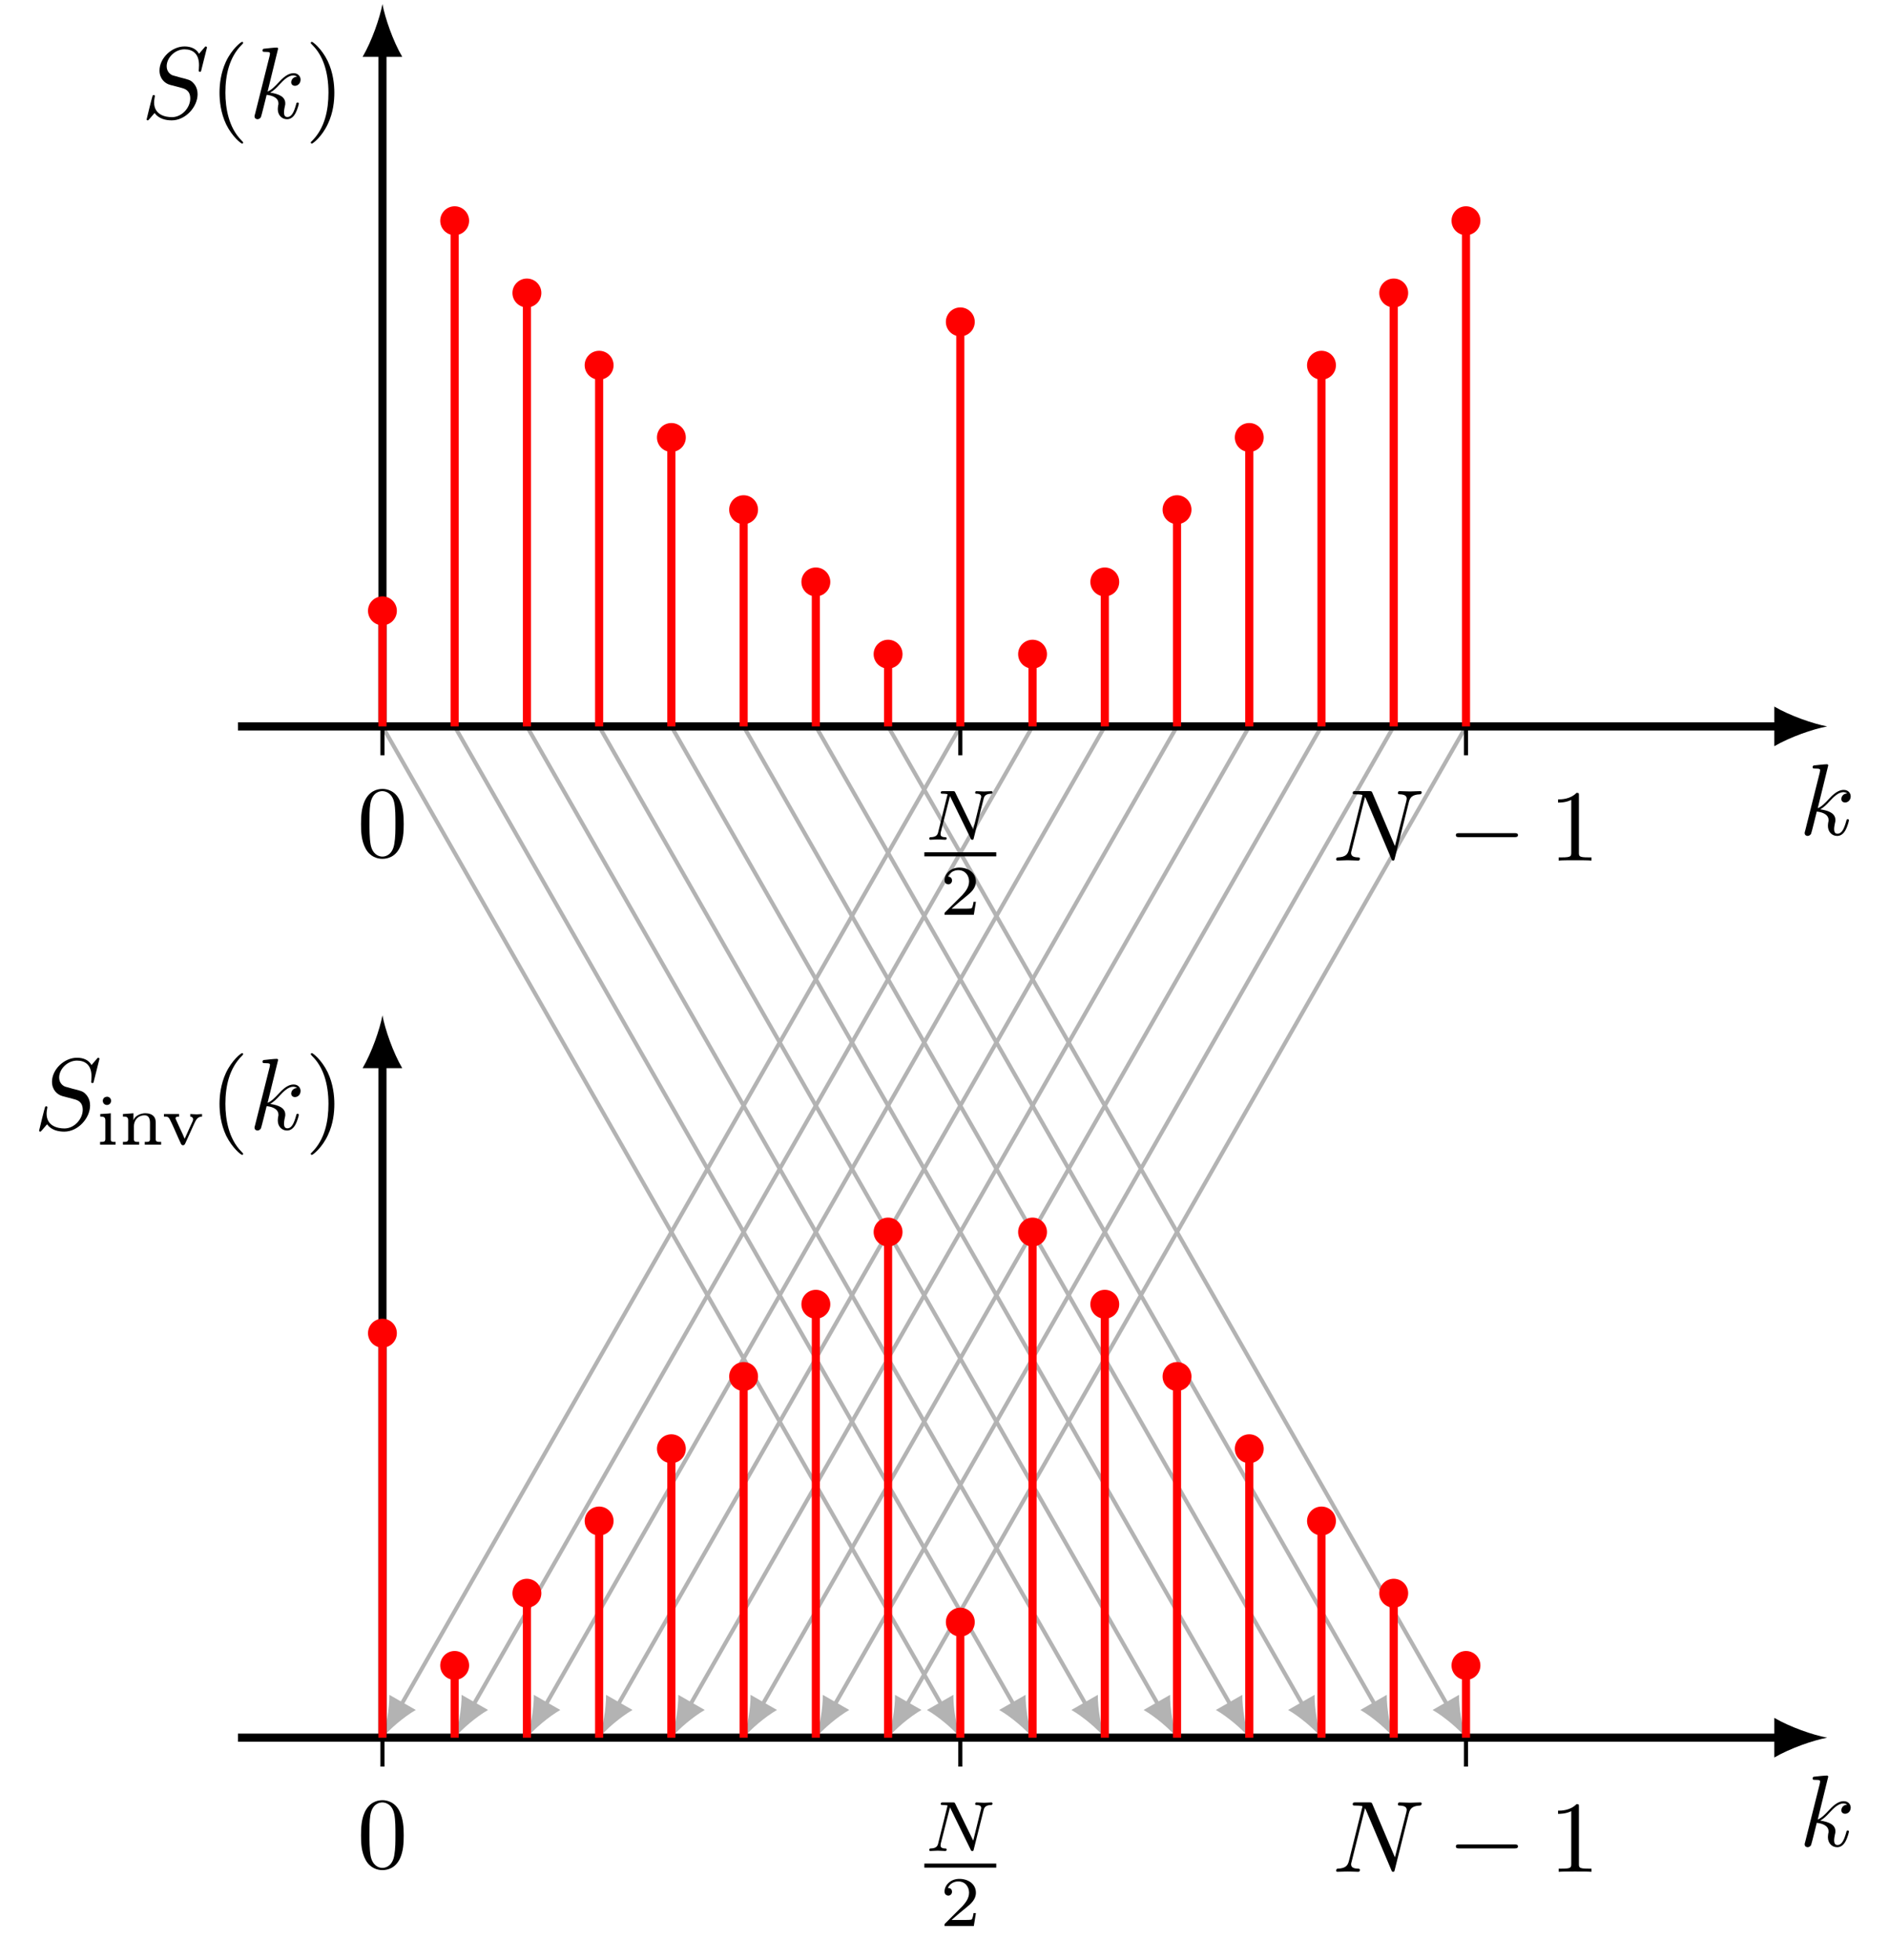 <?xml version="1.0" encoding="UTF-8"?>
<svg xmlns="http://www.w3.org/2000/svg" xmlns:xlink="http://www.w3.org/1999/xlink" width="185.32pt" height="192.274pt" viewBox="0 0 185.32 192.274" version="1.1">
<defs>
<g>
<symbol overflow="visible" id="glyph0-0">
<path style="stroke:none;" d=""/>
</symbol>
<symbol overflow="visible" id="glyph0-1">
<path style="stroke:none;" d="M 2.859 -6.812 C 2.859 -6.812 2.859 -6.922 2.734 -6.922 C 2.5 -6.922 1.781 -6.844 1.516 -6.812 C 1.438 -6.812 1.328 -6.797 1.328 -6.625 C 1.328 -6.5 1.422 -6.5 1.562 -6.5 C 2.047 -6.5 2.062 -6.438 2.062 -6.328 L 2.031 -6.125 L 0.594 -0.391 C 0.547 -0.25 0.547 -0.234 0.547 -0.172 C 0.547 0.062 0.75 0.109 0.844 0.109 C 0.969 0.109 1.109 0.016 1.172 -0.094 C 1.219 -0.188 1.672 -2.031 1.734 -2.281 C 2.078 -2.25 2.891 -2.094 2.891 -1.438 C 2.891 -1.359 2.891 -1.328 2.859 -1.219 C 2.844 -1.109 2.828 -0.984 2.828 -0.875 C 2.828 -0.297 3.219 0.109 3.734 0.109 C 4.031 0.109 4.312 -0.047 4.531 -0.422 C 4.781 -0.859 4.891 -1.406 4.891 -1.422 C 4.891 -1.531 4.797 -1.531 4.766 -1.531 C 4.672 -1.531 4.656 -1.484 4.625 -1.344 C 4.422 -0.625 4.203 -0.109 3.766 -0.109 C 3.562 -0.109 3.438 -0.219 3.438 -0.578 C 3.438 -0.75 3.484 -0.984 3.516 -1.141 C 3.562 -1.312 3.562 -1.344 3.562 -1.453 C 3.562 -2.094 2.938 -2.375 2.078 -2.5 C 2.391 -2.672 2.719 -2.984 2.938 -3.234 C 3.422 -3.766 3.875 -4.188 4.359 -4.188 C 4.422 -4.188 4.438 -4.188 4.453 -4.172 C 4.578 -4.156 4.578 -4.156 4.672 -4.094 C 4.688 -4.094 4.688 -4.078 4.703 -4.062 C 4.234 -4.031 4.141 -3.641 4.141 -3.516 C 4.141 -3.359 4.25 -3.172 4.516 -3.172 C 4.781 -3.172 5.062 -3.391 5.062 -3.781 C 5.062 -4.078 4.828 -4.406 4.391 -4.406 C 4.109 -4.406 3.656 -4.328 2.938 -3.531 C 2.594 -3.156 2.203 -2.75 1.828 -2.609 Z M 2.859 -6.812 "/>
</symbol>
<symbol overflow="visible" id="glyph0-2">
<path style="stroke:none;" d="M 6.438 -6.922 C 6.438 -6.953 6.406 -7.031 6.312 -7.031 C 6.266 -7.031 6.266 -7.016 6.141 -6.875 L 5.656 -6.312 C 5.406 -6.781 4.891 -7.031 4.234 -7.031 C 2.969 -7.031 1.781 -5.875 1.781 -4.672 C 1.781 -3.875 2.297 -3.406 2.812 -3.266 L 3.875 -2.984 C 4.25 -2.891 4.797 -2.734 4.797 -1.922 C 4.797 -1.031 3.984 -0.094 3 -0.094 C 2.359 -0.094 1.25 -0.312 1.25 -1.547 C 1.25 -1.781 1.312 -2.031 1.312 -2.078 C 1.328 -2.125 1.328 -2.141 1.328 -2.156 C 1.328 -2.25 1.266 -2.266 1.219 -2.266 C 1.172 -2.266 1.141 -2.25 1.109 -2.219 C 1.078 -2.188 0.516 0.094 0.516 0.125 C 0.516 0.172 0.562 0.219 0.625 0.219 C 0.672 0.219 0.688 0.203 0.812 0.062 L 1.297 -0.5 C 1.719 0.078 2.406 0.219 2.984 0.219 C 4.344 0.219 5.516 -1.109 5.516 -2.344 C 5.516 -3.031 5.172 -3.375 5.031 -3.516 C 4.797 -3.734 4.641 -3.781 3.766 -4 C 3.531 -4.062 3.188 -4.172 3.094 -4.188 C 2.828 -4.281 2.484 -4.562 2.484 -5.094 C 2.484 -5.906 3.281 -6.75 4.234 -6.75 C 5.047 -6.75 5.656 -6.312 5.656 -5.203 C 5.656 -4.891 5.625 -4.703 5.625 -4.641 C 5.625 -4.641 5.625 -4.547 5.734 -4.547 C 5.844 -4.547 5.859 -4.578 5.891 -4.75 Z M 6.438 -6.922 "/>
</symbol>
<symbol overflow="visible" id="glyph0-3">
<path style="stroke:none;" d="M 7.531 -5.766 C 7.641 -6.156 7.812 -6.469 8.609 -6.5 C 8.656 -6.5 8.781 -6.516 8.781 -6.703 C 8.781 -6.703 8.781 -6.812 8.656 -6.812 C 8.328 -6.812 7.969 -6.781 7.641 -6.781 C 7.312 -6.781 6.953 -6.812 6.625 -6.812 C 6.562 -6.812 6.453 -6.812 6.453 -6.609 C 6.453 -6.5 6.547 -6.5 6.625 -6.5 C 7.203 -6.484 7.312 -6.281 7.312 -6.062 C 7.312 -6.031 7.281 -5.875 7.281 -5.859 L 6.156 -1.422 L 3.953 -6.625 C 3.875 -6.797 3.875 -6.812 3.641 -6.812 L 2.297 -6.812 C 2.109 -6.812 2.016 -6.812 2.016 -6.609 C 2.016 -6.5 2.109 -6.5 2.297 -6.5 C 2.344 -6.5 2.969 -6.5 2.969 -6.406 L 1.641 -1.062 C 1.531 -0.656 1.359 -0.344 0.562 -0.312 C 0.5 -0.312 0.391 -0.297 0.391 -0.109 C 0.391 -0.047 0.438 0 0.516 0 C 0.844 0 1.188 -0.031 1.516 -0.031 C 1.859 -0.031 2.219 0 2.547 0 C 2.594 0 2.719 0 2.719 -0.203 C 2.719 -0.297 2.625 -0.312 2.516 -0.312 C 1.938 -0.328 1.859 -0.547 1.859 -0.75 C 1.859 -0.812 1.875 -0.875 1.906 -0.984 L 3.219 -6.234 C 3.266 -6.188 3.266 -6.156 3.312 -6.062 L 5.797 -0.188 C 5.859 -0.016 5.891 0 5.984 0 C 6.094 0 6.094 -0.031 6.141 -0.203 Z M 7.531 -5.766 "/>
</symbol>
<symbol overflow="visible" id="glyph1-0">
<path style="stroke:none;" d=""/>
</symbol>
<symbol overflow="visible" id="glyph1-1">
<path style="stroke:none;" d="M 3.297 2.391 C 3.297 2.359 3.297 2.344 3.125 2.172 C 1.891 0.922 1.562 -0.969 1.562 -2.5 C 1.562 -4.234 1.938 -5.969 3.172 -7.203 C 3.297 -7.328 3.297 -7.344 3.297 -7.375 C 3.297 -7.453 3.266 -7.484 3.203 -7.484 C 3.094 -7.484 2.203 -6.797 1.609 -5.531 C 1.109 -4.438 0.984 -3.328 0.984 -2.5 C 0.984 -1.719 1.094 -0.516 1.641 0.625 C 2.25 1.844 3.094 2.5 3.203 2.5 C 3.266 2.5 3.297 2.469 3.297 2.391 Z M 3.297 2.391 "/>
</symbol>
<symbol overflow="visible" id="glyph1-2">
<path style="stroke:none;" d="M 2.875 -2.5 C 2.875 -3.266 2.766 -4.469 2.219 -5.609 C 1.625 -6.828 0.766 -7.484 0.672 -7.484 C 0.609 -7.484 0.562 -7.438 0.562 -7.375 C 0.562 -7.344 0.562 -7.328 0.75 -7.141 C 1.734 -6.156 2.297 -4.578 2.297 -2.5 C 2.297 -0.781 1.938 0.969 0.703 2.219 C 0.562 2.344 0.562 2.359 0.562 2.391 C 0.562 2.453 0.609 2.5 0.672 2.5 C 0.766 2.5 1.672 1.812 2.25 0.547 C 2.766 -0.547 2.875 -1.656 2.875 -2.5 Z M 2.875 -2.5 "/>
</symbol>
<symbol overflow="visible" id="glyph1-3">
<path style="stroke:none;" d="M 4.578 -3.188 C 4.578 -3.984 4.531 -4.781 4.188 -5.516 C 3.734 -6.484 2.906 -6.641 2.5 -6.641 C 1.891 -6.641 1.172 -6.375 0.75 -5.453 C 0.438 -4.766 0.391 -3.984 0.391 -3.188 C 0.391 -2.438 0.422 -1.547 0.844 -0.781 C 1.266 0.016 2 0.219 2.484 0.219 C 3.016 0.219 3.781 0.016 4.219 -0.938 C 4.531 -1.625 4.578 -2.406 4.578 -3.188 Z M 2.484 0 C 2.094 0 1.5 -0.25 1.328 -1.203 C 1.219 -1.797 1.219 -2.719 1.219 -3.312 C 1.219 -3.953 1.219 -4.609 1.297 -5.141 C 1.484 -6.328 2.234 -6.422 2.484 -6.422 C 2.812 -6.422 3.469 -6.234 3.656 -5.25 C 3.766 -4.688 3.766 -3.938 3.766 -3.312 C 3.766 -2.562 3.766 -1.891 3.656 -1.25 C 3.5 -0.297 2.938 0 2.484 0 Z M 2.484 0 "/>
</symbol>
<symbol overflow="visible" id="glyph1-4">
<path style="stroke:none;" d="M 2.938 -6.375 C 2.938 -6.625 2.938 -6.641 2.703 -6.641 C 2.078 -6 1.203 -6 0.891 -6 L 0.891 -5.688 C 1.094 -5.688 1.672 -5.688 2.188 -5.953 L 2.188 -0.781 C 2.188 -0.422 2.156 -0.312 1.266 -0.312 L 0.953 -0.312 L 0.953 0 C 1.297 -0.031 2.156 -0.031 2.562 -0.031 C 2.953 -0.031 3.828 -0.031 4.172 0 L 4.172 -0.312 L 3.859 -0.312 C 2.953 -0.312 2.938 -0.422 2.938 -0.781 Z M 2.938 -6.375 "/>
</symbol>
<symbol overflow="visible" id="glyph2-0">
<path style="stroke:none;" d=""/>
</symbol>
<symbol overflow="visible" id="glyph2-1">
<path style="stroke:none;" d="M 5.812 -4 C 5.875 -4.266 6 -4.5 6.547 -4.516 C 6.578 -4.516 6.688 -4.516 6.688 -4.656 C 6.688 -4.703 6.656 -4.766 6.578 -4.766 C 6.359 -4.766 6.094 -4.734 5.859 -4.734 C 5.688 -4.734 5.297 -4.766 5.125 -4.766 C 5.094 -4.766 4.984 -4.766 4.984 -4.609 C 4.984 -4.516 5.078 -4.516 5.141 -4.516 C 5.469 -4.5 5.578 -4.391 5.578 -4.219 C 5.578 -4.172 5.578 -4.125 5.547 -4.062 L 4.797 -1.016 L 3.031 -4.641 C 2.969 -4.766 2.953 -4.766 2.781 -4.766 L 1.828 -4.766 C 1.703 -4.766 1.609 -4.766 1.609 -4.609 C 1.609 -4.516 1.688 -4.516 1.844 -4.516 C 1.984 -4.516 2.141 -4.5 2.281 -4.469 L 1.359 -0.75 C 1.297 -0.484 1.172 -0.266 0.625 -0.25 C 0.578 -0.25 0.484 -0.25 0.484 -0.109 C 0.484 -0.031 0.531 0 0.578 0 C 0.812 0 1.078 -0.031 1.312 -0.031 C 1.484 -0.031 1.875 0 2.047 0 C 2.125 0 2.188 -0.031 2.188 -0.141 C 2.188 -0.25 2.109 -0.25 2.031 -0.25 C 1.594 -0.266 1.594 -0.453 1.594 -0.547 C 1.594 -0.578 1.594 -0.609 1.609 -0.719 L 2.516 -4.281 L 4.547 -0.125 C 4.594 0 4.625 0 4.703 0 C 4.812 0 4.812 -0.016 4.844 -0.141 Z M 5.812 -4 "/>
</symbol>
<symbol overflow="visible" id="glyph3-0">
<path style="stroke:none;" d=""/>
</symbol>
<symbol overflow="visible" id="glyph3-1">
<path style="stroke:none;" d="M 3.516 -1.266 L 3.281 -1.266 C 3.266 -1.109 3.188 -0.703 3.094 -0.641 C 3.047 -0.594 2.516 -0.594 2.406 -0.594 L 1.125 -0.594 C 1.859 -1.234 2.109 -1.438 2.516 -1.766 C 3.031 -2.172 3.516 -2.609 3.516 -3.266 C 3.516 -4.109 2.781 -4.625 1.891 -4.625 C 1.031 -4.625 0.438 -4.016 0.438 -3.375 C 0.438 -3.031 0.734 -2.984 0.812 -2.984 C 0.969 -2.984 1.172 -3.109 1.172 -3.359 C 1.172 -3.484 1.125 -3.734 0.766 -3.734 C 0.984 -4.219 1.453 -4.375 1.781 -4.375 C 2.484 -4.375 2.844 -3.828 2.844 -3.266 C 2.844 -2.656 2.406 -2.188 2.188 -1.938 L 0.516 -0.266 C 0.438 -0.203 0.438 -0.188 0.438 0 L 3.312 0 Z M 3.516 -1.266 "/>
</symbol>
<symbol overflow="visible" id="glyph4-0">
<path style="stroke:none;" d=""/>
</symbol>
<symbol overflow="visible" id="glyph4-1">
<path style="stroke:none;" d="M 6.562 -2.297 C 6.734 -2.297 6.922 -2.297 6.922 -2.5 C 6.922 -2.688 6.734 -2.688 6.562 -2.688 L 1.172 -2.688 C 1 -2.688 0.828 -2.688 0.828 -2.5 C 0.828 -2.297 1 -2.297 1.172 -2.297 Z M 6.562 -2.297 "/>
</symbol>
<symbol overflow="visible" id="glyph5-0">
<path style="stroke:none;" d=""/>
</symbol>
<symbol overflow="visible" id="glyph5-1">
<path style="stroke:none;" d="M 0.406 -3 L 0.406 -2.75 L 0.438 -2.75 C 0.688 -2.75 0.906 -2.734 0.906 -2.391 L 0.906 -0.547 C 0.906 -0.266 0.734 -0.266 0.391 -0.266 L 0.391 0 L 1.906 0 L 1.906 -0.266 L 1.766 -0.266 C 1.594 -0.266 1.438 -0.281 1.438 -0.5 L 1.438 -3.078 L 1.172 -3.047 Z M 1 -4.688 C 0.797 -4.672 0.656 -4.484 0.656 -4.297 C 0.656 -4.078 0.828 -3.891 1.062 -3.891 C 1.297 -3.891 1.469 -4.078 1.469 -4.297 C 1.469 -4.516 1.297 -4.703 1.062 -4.703 C 1.047 -4.703 1.031 -4.703 1 -4.688 Z M 1 -4.688 "/>
</symbol>
<symbol overflow="visible" id="glyph5-2">
<path style="stroke:none;" d="M 0.375 -3 L 0.375 -2.75 L 0.469 -2.75 C 0.688 -2.75 0.891 -2.719 0.891 -2.391 L 0.891 -0.547 C 0.891 -0.266 0.719 -0.266 0.375 -0.266 L 0.375 0 L 1.969 0 L 1.969 -0.266 L 1.828 -0.266 C 1.625 -0.266 1.453 -0.281 1.453 -0.516 L 1.453 -1.812 C 1.453 -2.297 1.766 -2.875 2.516 -2.875 C 2.906 -2.875 3.031 -2.547 3.031 -2.125 L 3.031 -0.516 C 3.031 -0.266 2.844 -0.266 2.609 -0.266 L 2.516 -0.266 L 2.516 0 L 4.125 0 L 4.125 -0.266 L 3.969 -0.266 C 3.781 -0.266 3.594 -0.281 3.594 -0.516 L 3.594 -2.047 C 3.594 -2.25 3.594 -2.469 3.484 -2.656 C 3.297 -2.984 2.906 -3.078 2.578 -3.078 C 2.125 -3.078 1.562 -2.844 1.406 -2.391 L 1.406 -3.078 L 1.047 -3.047 Z M 0.375 -3 "/>
</symbol>
<symbol overflow="visible" id="glyph5-3">
<path style="stroke:none;" d="M 0.219 -3 L 0.219 -2.75 L 0.328 -2.75 C 0.516 -2.75 0.672 -2.734 0.797 -2.469 C 1.094 -1.891 1.344 -1.281 1.609 -0.688 L 1.859 -0.141 C 1.906 -0.047 1.938 0.062 2.094 0.062 C 2.234 0.062 2.266 -0.047 2.312 -0.125 L 3.203 -2.094 C 3.375 -2.484 3.562 -2.75 3.953 -2.75 L 3.953 -3 L 3.438 -2.969 L 2.797 -3 L 2.797 -2.75 C 2.953 -2.75 3.078 -2.641 3.078 -2.484 C 3.078 -2.391 3.031 -2.281 2.984 -2.188 C 2.781 -1.734 2.562 -1.281 2.359 -0.812 C 2.328 -0.734 2.281 -0.656 2.266 -0.578 C 2.219 -0.641 2.188 -0.703 2.172 -0.75 L 2.031 -1.078 C 1.812 -1.531 1.609 -1.984 1.406 -2.438 C 1.375 -2.484 1.359 -2.531 1.359 -2.578 L 1.359 -2.609 C 1.375 -2.75 1.578 -2.75 1.703 -2.75 L 1.703 -3 Z M 0.219 -3 "/>
</symbol>
</g>
</defs>
<g id="surface1">
<path style="fill:none;stroke-width:0.399;stroke-linecap:butt;stroke-linejoin:miter;stroke:rgb(70%,70%,70%);stroke-opacity:1;stroke-miterlimit:10;" d="M 0.002 -0.002 L 54.912 -96.099 " transform="matrix(1,0,0,-1,37.518,71.264)"/>
<path style=" stroke:none;fill-rule:nonzero;fill:rgb(70%,70%,70%);fill-opacity:1;" d="M 94.211 170.477 C 93.855 169.457 93.52 167.66 93.531 166.273 L 90.934 167.758 C 92.133 168.449 93.512 169.652 94.211 170.477 "/>
<path style="fill:none;stroke-width:0.399;stroke-linecap:butt;stroke-linejoin:miter;stroke:rgb(70%,70%,70%);stroke-opacity:1;stroke-miterlimit:10;" d="M 56.693 -0.002 L 1.779 -96.099 " transform="matrix(1,0,0,-1,37.518,71.264)"/>
<path style=" stroke:none;fill-rule:nonzero;fill:rgb(70%,70%,70%);fill-opacity:1;" d="M 37.52 170.477 C 38.219 169.652 39.594 168.449 40.793 167.758 L 38.199 166.273 C 38.211 167.66 37.871 169.457 37.52 170.477 "/>
<path style="fill:none;stroke-width:0.399;stroke-linecap:butt;stroke-linejoin:miter;stroke:rgb(70%,70%,70%);stroke-opacity:1;stroke-miterlimit:10;" d="M 7.087 -0.002 L 62.002 -96.099 " transform="matrix(1,0,0,-1,37.518,71.264)"/>
<path style=" stroke:none;fill-rule:nonzero;fill:rgb(70%,70%,70%);fill-opacity:1;" d="M 101.297 170.477 C 100.945 169.457 100.605 167.66 100.617 166.273 L 98.023 167.758 C 99.223 168.449 100.598 169.652 101.297 170.477 "/>
<path style="fill:none;stroke-width:0.399;stroke-linecap:butt;stroke-linejoin:miter;stroke:rgb(70%,70%,70%);stroke-opacity:1;stroke-miterlimit:10;" d="M 63.779 -0.002 L 8.869 -96.099 " transform="matrix(1,0,0,-1,37.518,71.264)"/>
<path style=" stroke:none;fill-rule:nonzero;fill:rgb(70%,70%,70%);fill-opacity:1;" d="M 44.605 170.477 C 45.305 169.652 46.684 168.449 47.883 167.758 L 45.285 166.273 C 45.297 167.66 44.961 169.457 44.605 170.477 "/>
<path style="fill:none;stroke-width:0.399;stroke-linecap:butt;stroke-linejoin:miter;stroke:rgb(70%,70%,70%);stroke-opacity:1;stroke-miterlimit:10;" d="M 14.173 -0.002 L 69.087 -96.099 " transform="matrix(1,0,0,-1,37.518,71.264)"/>
<path style=" stroke:none;fill-rule:nonzero;fill:rgb(70%,70%,70%);fill-opacity:1;" d="M 108.387 170.477 C 108.031 169.457 107.691 167.66 107.703 166.273 L 105.109 167.758 C 106.309 168.449 107.684 169.652 108.387 170.477 "/>
<path style="fill:none;stroke-width:0.399;stroke-linecap:butt;stroke-linejoin:miter;stroke:rgb(70%,70%,70%);stroke-opacity:1;stroke-miterlimit:10;" d="M 70.869 -0.002 L 15.955 -96.099 " transform="matrix(1,0,0,-1,37.518,71.264)"/>
<path style=" stroke:none;fill-rule:nonzero;fill:rgb(70%,70%,70%);fill-opacity:1;" d="M 51.691 170.477 C 52.391 169.652 53.77 168.449 54.969 167.758 L 52.371 166.273 C 52.383 167.66 52.047 169.457 51.691 170.477 "/>
<path style="fill:none;stroke-width:0.399;stroke-linecap:butt;stroke-linejoin:miter;stroke:rgb(70%,70%,70%);stroke-opacity:1;stroke-miterlimit:10;" d="M 21.259 -0.002 L 76.173 -96.099 " transform="matrix(1,0,0,-1,37.518,71.264)"/>
<path style=" stroke:none;fill-rule:nonzero;fill:rgb(70%,70%,70%);fill-opacity:1;" d="M 115.473 170.477 C 115.117 169.457 114.777 167.66 114.793 166.273 L 112.195 167.758 C 113.395 168.449 114.77 169.652 115.473 170.477 "/>
<path style="fill:none;stroke-width:0.399;stroke-linecap:butt;stroke-linejoin:miter;stroke:rgb(70%,70%,70%);stroke-opacity:1;stroke-miterlimit:10;" d="M 77.955 -0.002 L 23.041 -96.099 " transform="matrix(1,0,0,-1,37.518,71.264)"/>
<path style=" stroke:none;fill-rule:nonzero;fill:rgb(70%,70%,70%);fill-opacity:1;" d="M 58.777 170.477 C 59.48 169.652 60.855 168.449 62.055 167.758 L 59.457 166.273 C 59.469 167.66 59.133 169.457 58.777 170.477 "/>
<path style="fill:none;stroke-width:0.399;stroke-linecap:butt;stroke-linejoin:miter;stroke:rgb(70%,70%,70%);stroke-opacity:1;stroke-miterlimit:10;" d="M 28.345 -0.002 L 83.259 -96.099 " transform="matrix(1,0,0,-1,37.518,71.264)"/>
<path style=" stroke:none;fill-rule:nonzero;fill:rgb(70%,70%,70%);fill-opacity:1;" d="M 122.559 170.477 C 122.203 169.457 121.867 167.66 121.879 166.273 L 119.281 167.758 C 120.48 168.449 121.859 169.652 122.559 170.477 "/>
<path style="fill:none;stroke-width:0.399;stroke-linecap:butt;stroke-linejoin:miter;stroke:rgb(70%,70%,70%);stroke-opacity:1;stroke-miterlimit:10;" d="M 85.041 -0.002 L 30.127 -96.099 " transform="matrix(1,0,0,-1,37.518,71.264)"/>
<path style=" stroke:none;fill-rule:nonzero;fill:rgb(70%,70%,70%);fill-opacity:1;" d="M 65.863 170.477 C 66.566 169.652 67.941 168.449 69.141 167.758 L 66.543 166.273 C 66.559 167.66 66.219 169.457 65.863 170.477 "/>
<path style="fill:none;stroke-width:0.399;stroke-linecap:butt;stroke-linejoin:miter;stroke:rgb(70%,70%,70%);stroke-opacity:1;stroke-miterlimit:10;" d="M 35.435 -0.002 L 90.345 -96.099 " transform="matrix(1,0,0,-1,37.518,71.264)"/>
<path style=" stroke:none;fill-rule:nonzero;fill:rgb(70%,70%,70%);fill-opacity:1;" d="M 129.645 170.477 C 129.289 169.457 128.953 167.66 128.965 166.273 L 126.367 167.758 C 127.566 168.449 128.945 169.652 129.645 170.477 "/>
<path style="fill:none;stroke-width:0.399;stroke-linecap:butt;stroke-linejoin:miter;stroke:rgb(70%,70%,70%);stroke-opacity:1;stroke-miterlimit:10;" d="M 92.127 -0.002 L 37.212 -96.099 " transform="matrix(1,0,0,-1,37.518,71.264)"/>
<path style=" stroke:none;fill-rule:nonzero;fill:rgb(70%,70%,70%);fill-opacity:1;" d="M 72.953 170.477 C 73.652 169.652 75.027 168.449 76.227 167.758 L 73.633 166.273 C 73.645 167.66 73.305 169.457 72.953 170.477 "/>
<path style="fill:none;stroke-width:0.399;stroke-linecap:butt;stroke-linejoin:miter;stroke:rgb(70%,70%,70%);stroke-opacity:1;stroke-miterlimit:10;" d="M 42.521 -0.002 L 97.435 -96.099 " transform="matrix(1,0,0,-1,37.518,71.264)"/>
<path style=" stroke:none;fill-rule:nonzero;fill:rgb(70%,70%,70%);fill-opacity:1;" d="M 136.73 170.477 C 136.379 169.457 136.039 167.66 136.051 166.273 L 133.457 167.758 C 134.656 168.449 136.031 169.652 136.73 170.477 "/>
<path style="fill:none;stroke-width:0.399;stroke-linecap:butt;stroke-linejoin:miter;stroke:rgb(70%,70%,70%);stroke-opacity:1;stroke-miterlimit:10;" d="M 99.212 -0.002 L 44.302 -96.099 " transform="matrix(1,0,0,-1,37.518,71.264)"/>
<path style=" stroke:none;fill-rule:nonzero;fill:rgb(70%,70%,70%);fill-opacity:1;" d="M 80.039 170.477 C 80.738 169.652 82.117 168.449 83.316 167.758 L 80.719 166.273 C 80.73 167.66 80.395 169.457 80.039 170.477 "/>
<path style="fill:none;stroke-width:0.399;stroke-linecap:butt;stroke-linejoin:miter;stroke:rgb(70%,70%,70%);stroke-opacity:1;stroke-miterlimit:10;" d="M 49.607 -0.002 L 104.521 -96.099 " transform="matrix(1,0,0,-1,37.518,71.264)"/>
<path style=" stroke:none;fill-rule:nonzero;fill:rgb(70%,70%,70%);fill-opacity:1;" d="M 143.82 170.477 C 143.465 169.457 143.125 167.66 143.137 166.273 L 140.543 167.758 C 141.742 168.449 143.117 169.652 143.82 170.477 "/>
<path style="fill:none;stroke-width:0.399;stroke-linecap:butt;stroke-linejoin:miter;stroke:rgb(70%,70%,70%);stroke-opacity:1;stroke-miterlimit:10;" d="M 106.302 -0.002 L 51.388 -96.099 " transform="matrix(1,0,0,-1,37.518,71.264)"/>
<path style=" stroke:none;fill-rule:nonzero;fill:rgb(70%,70%,70%);fill-opacity:1;" d="M 87.125 170.477 C 87.824 169.652 89.203 168.449 90.402 167.758 L 87.805 166.273 C 87.816 167.66 87.48 169.457 87.125 170.477 "/>
<path style="fill:none;stroke-width:0.797;stroke-linecap:butt;stroke-linejoin:miter;stroke:rgb(0%,0%,0%);stroke-opacity:1;stroke-miterlimit:10;" d="M -14.174 -0.002 L 137.072 -0.002 " transform="matrix(1,0,0,-1,37.518,71.264)"/>
<path style=" stroke:none;fill-rule:nonzero;fill:rgb(0%,0%,0%);fill-opacity:1;" d="M 179.254 71.266 C 177.871 71.004 175.625 70.227 174.07 69.32 L 174.07 73.207 C 175.625 72.301 177.871 71.523 179.254 71.266 "/>
<g style="fill:rgb(0%,0%,0%);fill-opacity:1;">
  <use xlink:href="#glyph0-1" x="176.5" y="81.901"/>
</g>
<path style="fill:none;stroke-width:0.797;stroke-linecap:butt;stroke-linejoin:miter;stroke:rgb(0%,0%,0%);stroke-opacity:1;stroke-miterlimit:10;" d="M 0.002 -0.002 L 0.002 66.205 " transform="matrix(1,0,0,-1,37.518,71.264)"/>
<path style=" stroke:none;fill-rule:nonzero;fill:rgb(0%,0%,0%);fill-opacity:1;" d="M 37.52 0.398 C 37.258 1.777 36.48 4.023 35.574 5.578 L 39.461 5.578 C 38.555 4.023 37.777 1.777 37.52 0.398 "/>
<g style="fill:rgb(0%,0%,0%);fill-opacity:1;">
  <use xlink:href="#glyph0-2" x="13.868" y="11.588"/>
</g>
<g style="fill:rgb(0%,0%,0%);fill-opacity:1;">
  <use xlink:href="#glyph1-1" x="20.551" y="11.588"/>
</g>
<g style="fill:rgb(0%,0%,0%);fill-opacity:1;">
  <use xlink:href="#glyph0-1" x="24.425" y="11.588"/>
</g>
<g style="fill:rgb(0%,0%,0%);fill-opacity:1;">
  <use xlink:href="#glyph1-2" x="29.926" y="11.588"/>
</g>
<path style="fill:none;stroke-width:0.399;stroke-linecap:butt;stroke-linejoin:miter;stroke:rgb(0%,0%,0%);stroke-opacity:1;stroke-miterlimit:10;" d="M 0.002 -0.002 L 0.002 -2.834 " transform="matrix(1,0,0,-1,37.518,71.264)"/>
<g style="fill:rgb(0%,0%,0%);fill-opacity:1;">
  <use xlink:href="#glyph1-3" x="35.028" y="84.038"/>
</g>
<path style="fill:none;stroke-width:0.399;stroke-linecap:butt;stroke-linejoin:miter;stroke:rgb(0%,0%,0%);stroke-opacity:1;stroke-miterlimit:10;" d="M 56.693 -0.002 L 56.693 -2.834 " transform="matrix(1,0,0,-1,37.518,71.264)"/>
<g style="fill:rgb(0%,0%,0%);fill-opacity:1;">
  <use xlink:href="#glyph2-1" x="90.682" y="82.384"/>
</g>
<path style="fill:none;stroke-width:0.398;stroke-linecap:butt;stroke-linejoin:miter;stroke:rgb(0%,0%,0%);stroke-opacity:1;stroke-miterlimit:10;" d="M 0.002 -0.001 L 7.056 -0.001 " transform="matrix(1,0,0,-1,90.682,83.815)"/>
<g style="fill:rgb(0%,0%,0%);fill-opacity:1;">
  <use xlink:href="#glyph3-1" x="92.226" y="89.742"/>
</g>
<path style="fill:none;stroke-width:0.399;stroke-linecap:butt;stroke-linejoin:miter;stroke:rgb(0%,0%,0%);stroke-opacity:1;stroke-miterlimit:10;" d="M 106.302 -0.002 L 106.302 -2.834 " transform="matrix(1,0,0,-1,37.518,71.264)"/>
<g style="fill:rgb(0%,0%,0%);fill-opacity:1;">
  <use xlink:href="#glyph0-3" x="130.693" y="84.426"/>
</g>
<g style="fill:rgb(0%,0%,0%);fill-opacity:1;">
  <use xlink:href="#glyph4-1" x="141.998" y="84.426"/>
</g>
<g style="fill:rgb(0%,0%,0%);fill-opacity:1;">
  <use xlink:href="#glyph1-4" x="151.96" y="84.426"/>
</g>
<path style="fill:none;stroke-width:0.797;stroke-linecap:butt;stroke-linejoin:miter;stroke:rgb(0%,0%,0%);stroke-opacity:1;stroke-miterlimit:10;" d="M -14.174 -99.213 L 137.072 -99.213 " transform="matrix(1,0,0,-1,37.518,71.264)"/>
<path style=" stroke:none;fill-rule:nonzero;fill:rgb(0%,0%,0%);fill-opacity:1;" d="M 179.254 170.477 C 177.871 170.219 175.625 169.441 174.07 168.535 L 174.07 172.422 C 175.625 171.516 177.871 170.738 179.254 170.477 "/>
<g style="fill:rgb(0%,0%,0%);fill-opacity:1;">
  <use xlink:href="#glyph0-1" x="176.5" y="181.114"/>
</g>
<path style="fill:none;stroke-width:0.797;stroke-linecap:butt;stroke-linejoin:miter;stroke:rgb(0%,0%,0%);stroke-opacity:1;stroke-miterlimit:10;" d="M 0.002 -99.213 L 0.002 -33.009 " transform="matrix(1,0,0,-1,37.518,71.264)"/>
<path style=" stroke:none;fill-rule:nonzero;fill:rgb(0%,0%,0%);fill-opacity:1;" d="M 37.52 99.609 C 37.258 100.992 36.48 103.238 35.574 104.793 L 39.461 104.793 C 38.555 103.238 37.777 100.992 37.52 99.609 "/>
<g style="fill:rgb(0%,0%,0%);fill-opacity:1;">
  <use xlink:href="#glyph0-2" x="3.32" y="110.801"/>
</g>
<g style="fill:rgb(0%,0%,0%);fill-opacity:1;">
  <use xlink:href="#glyph5-1" x="9.429" y="112.295"/>
  <use xlink:href="#glyph5-2" x="11.684" y="112.295"/>
</g>
<g style="fill:rgb(0%,0%,0%);fill-opacity:1;">
  <use xlink:href="#glyph5-3" x="15.867" y="112.295"/>
</g>
<g style="fill:rgb(0%,0%,0%);fill-opacity:1;">
  <use xlink:href="#glyph1-1" x="20.551" y="110.801"/>
</g>
<g style="fill:rgb(0%,0%,0%);fill-opacity:1;">
  <use xlink:href="#glyph0-1" x="24.425" y="110.801"/>
</g>
<g style="fill:rgb(0%,0%,0%);fill-opacity:1;">
  <use xlink:href="#glyph1-2" x="29.926" y="110.801"/>
</g>
<path style="fill:none;stroke-width:0.399;stroke-linecap:butt;stroke-linejoin:miter;stroke:rgb(0%,0%,0%);stroke-opacity:1;stroke-miterlimit:10;" d="M 0.002 -99.213 L 0.002 -102.049 " transform="matrix(1,0,0,-1,37.518,71.264)"/>
<g style="fill:rgb(0%,0%,0%);fill-opacity:1;">
  <use xlink:href="#glyph1-3" x="35.028" y="183.251"/>
</g>
<path style="fill:none;stroke-width:0.399;stroke-linecap:butt;stroke-linejoin:miter;stroke:rgb(0%,0%,0%);stroke-opacity:1;stroke-miterlimit:10;" d="M 56.693 -99.213 L 56.693 -102.049 " transform="matrix(1,0,0,-1,37.518,71.264)"/>
<g style="fill:rgb(0%,0%,0%);fill-opacity:1;">
  <use xlink:href="#glyph2-1" x="90.682" y="181.596"/>
</g>
<path style="fill:none;stroke-width:0.398;stroke-linecap:butt;stroke-linejoin:miter;stroke:rgb(0%,0%,0%);stroke-opacity:1;stroke-miterlimit:10;" d="M 0.002 0.001 L 7.056 0.001 " transform="matrix(1,0,0,-1,90.682,183.028)"/>
<g style="fill:rgb(0%,0%,0%);fill-opacity:1;">
  <use xlink:href="#glyph3-1" x="92.225" y="188.954"/>
</g>
<path style="fill:none;stroke-width:0.399;stroke-linecap:butt;stroke-linejoin:miter;stroke:rgb(0%,0%,0%);stroke-opacity:1;stroke-miterlimit:10;" d="M 106.302 -99.213 L 106.302 -102.049 " transform="matrix(1,0,0,-1,37.518,71.264)"/>
<g style="fill:rgb(0%,0%,0%);fill-opacity:1;">
  <use xlink:href="#glyph0-3" x="130.693" y="183.638"/>
</g>
<g style="fill:rgb(0%,0%,0%);fill-opacity:1;">
  <use xlink:href="#glyph4-1" x="141.998" y="183.638"/>
</g>
<g style="fill:rgb(0%,0%,0%);fill-opacity:1;">
  <use xlink:href="#glyph1-4" x="151.96" y="183.638"/>
</g>
<path style="fill:none;stroke-width:0.797;stroke-linecap:butt;stroke-linejoin:miter;stroke:rgb(100%,0%,0%);stroke-opacity:1;stroke-miterlimit:10;" d="M 0.002 -0.002 L 0.002 11.338 " transform="matrix(1,0,0,-1,37.518,71.264)"/>
<path style=" stroke:none;fill-rule:nonzero;fill:rgb(100%,0%,0%);fill-opacity:1;" d="M 38.934 59.926 C 38.934 59.145 38.301 58.508 37.52 58.508 C 36.734 58.508 36.102 59.145 36.102 59.926 C 36.102 60.707 36.734 61.344 37.52 61.344 C 38.301 61.344 38.934 60.707 38.934 59.926 Z M 38.934 59.926 "/>
<path style="fill:none;stroke-width:0.797;stroke-linecap:butt;stroke-linejoin:miter;stroke:rgb(100%,0%,0%);stroke-opacity:1;stroke-miterlimit:10;" d="M 56.693 -0.002 L 56.693 39.686 " transform="matrix(1,0,0,-1,37.518,71.264)"/>
<path style=" stroke:none;fill-rule:nonzero;fill:rgb(100%,0%,0%);fill-opacity:1;" d="M 95.629 31.578 C 95.629 30.797 94.996 30.16 94.211 30.16 C 93.43 30.16 92.793 30.797 92.793 31.578 C 92.793 32.363 93.43 32.996 94.211 32.996 C 94.996 32.996 95.629 32.363 95.629 31.578 Z M 95.629 31.578 "/>
<path style="fill:none;stroke-width:0.797;stroke-linecap:butt;stroke-linejoin:miter;stroke:rgb(100%,0%,0%);stroke-opacity:1;stroke-miterlimit:10;" d="M 0.002 -99.213 L 0.002 -59.529 " transform="matrix(1,0,0,-1,37.518,71.264)"/>
<path style=" stroke:none;fill-rule:nonzero;fill:rgb(100%,0%,0%);fill-opacity:1;" d="M 38.934 130.793 C 38.934 130.008 38.301 129.375 37.52 129.375 C 36.734 129.375 36.102 130.008 36.102 130.793 C 36.102 131.574 36.734 132.211 37.52 132.211 C 38.301 132.211 38.934 131.574 38.934 130.793 Z M 38.934 130.793 "/>
<path style="fill:none;stroke-width:0.797;stroke-linecap:butt;stroke-linejoin:miter;stroke:rgb(100%,0%,0%);stroke-opacity:1;stroke-miterlimit:10;" d="M 56.693 -99.213 L 56.693 -87.877 " transform="matrix(1,0,0,-1,37.518,71.264)"/>
<path style=" stroke:none;fill-rule:nonzero;fill:rgb(100%,0%,0%);fill-opacity:1;" d="M 95.629 159.141 C 95.629 158.355 94.996 157.723 94.211 157.723 C 93.43 157.723 92.793 158.355 92.793 159.141 C 92.793 159.922 93.43 160.559 94.211 160.559 C 94.996 160.559 95.629 159.922 95.629 159.141 Z M 95.629 159.141 "/>
<path style="fill:none;stroke-width:0.797;stroke-linecap:butt;stroke-linejoin:miter;stroke:rgb(100%,0%,0%);stroke-opacity:1;stroke-miterlimit:10;" d="M 7.087 -0.002 L 7.087 49.608 " transform="matrix(1,0,0,-1,37.518,71.264)"/>
<path style=" stroke:none;fill-rule:nonzero;fill:rgb(100%,0%,0%);fill-opacity:1;" d="M 46.023 21.656 C 46.023 20.875 45.387 20.238 44.605 20.238 C 43.82 20.238 43.188 20.875 43.188 21.656 C 43.188 22.441 43.82 23.074 44.605 23.074 C 45.387 23.074 46.023 22.441 46.023 21.656 Z M 46.023 21.656 "/>
<path style="fill:none;stroke-width:0.797;stroke-linecap:butt;stroke-linejoin:miter;stroke:rgb(100%,0%,0%);stroke-opacity:1;stroke-miterlimit:10;" d="M 63.779 -0.002 L 63.779 7.088 " transform="matrix(1,0,0,-1,37.518,71.264)"/>
<path style=" stroke:none;fill-rule:nonzero;fill:rgb(100%,0%,0%);fill-opacity:1;" d="M 102.715 64.176 C 102.715 63.395 102.082 62.762 101.297 62.762 C 100.516 62.762 99.883 63.395 99.883 64.176 C 99.883 64.961 100.516 65.594 101.297 65.594 C 102.082 65.594 102.715 64.961 102.715 64.176 Z M 102.715 64.176 "/>
<path style="fill:none;stroke-width:0.797;stroke-linecap:butt;stroke-linejoin:miter;stroke:rgb(100%,0%,0%);stroke-opacity:1;stroke-miterlimit:10;" d="M 7.087 -99.213 L 7.087 -92.127 " transform="matrix(1,0,0,-1,37.518,71.264)"/>
<path style=" stroke:none;fill-rule:nonzero;fill:rgb(100%,0%,0%);fill-opacity:1;" d="M 46.023 163.391 C 46.023 162.609 45.387 161.973 44.605 161.973 C 43.82 161.973 43.188 162.609 43.188 163.391 C 43.188 164.176 43.82 164.809 44.605 164.809 C 45.387 164.809 46.023 164.176 46.023 163.391 Z M 46.023 163.391 "/>
<path style="fill:none;stroke-width:0.797;stroke-linecap:butt;stroke-linejoin:miter;stroke:rgb(100%,0%,0%);stroke-opacity:1;stroke-miterlimit:10;" d="M 63.779 -99.213 L 63.779 -49.607 " transform="matrix(1,0,0,-1,37.518,71.264)"/>
<path style=" stroke:none;fill-rule:nonzero;fill:rgb(100%,0%,0%);fill-opacity:1;" d="M 102.715 120.871 C 102.715 120.09 102.082 119.453 101.297 119.453 C 100.516 119.453 99.883 120.09 99.883 120.871 C 99.883 121.652 100.516 122.289 101.297 122.289 C 102.082 122.289 102.715 121.652 102.715 120.871 Z M 102.715 120.871 "/>
<path style="fill:none;stroke-width:0.797;stroke-linecap:butt;stroke-linejoin:miter;stroke:rgb(100%,0%,0%);stroke-opacity:1;stroke-miterlimit:10;" d="M 14.173 -0.002 L 14.173 42.522 " transform="matrix(1,0,0,-1,37.518,71.264)"/>
<path style=" stroke:none;fill-rule:nonzero;fill:rgb(100%,0%,0%);fill-opacity:1;" d="M 53.109 28.742 C 53.109 27.961 52.473 27.328 51.691 27.328 C 50.91 27.328 50.273 27.961 50.273 28.742 C 50.273 29.527 50.91 30.16 51.691 30.16 C 52.473 30.16 53.109 29.527 53.109 28.742 Z M 53.109 28.742 "/>
<path style="fill:none;stroke-width:0.797;stroke-linecap:butt;stroke-linejoin:miter;stroke:rgb(100%,0%,0%);stroke-opacity:1;stroke-miterlimit:10;" d="M 70.869 -0.002 L 70.869 14.174 " transform="matrix(1,0,0,-1,37.518,71.264)"/>
<path style=" stroke:none;fill-rule:nonzero;fill:rgb(100%,0%,0%);fill-opacity:1;" d="M 109.801 57.09 C 109.801 56.309 109.168 55.672 108.387 55.672 C 107.602 55.672 106.969 56.309 106.969 57.09 C 106.969 57.875 107.602 58.508 108.387 58.508 C 109.168 58.508 109.801 57.875 109.801 57.09 Z M 109.801 57.09 "/>
<path style="fill:none;stroke-width:0.797;stroke-linecap:butt;stroke-linejoin:miter;stroke:rgb(100%,0%,0%);stroke-opacity:1;stroke-miterlimit:10;" d="M 14.173 -99.213 L 14.173 -85.041 " transform="matrix(1,0,0,-1,37.518,71.264)"/>
<path style=" stroke:none;fill-rule:nonzero;fill:rgb(100%,0%,0%);fill-opacity:1;" d="M 53.109 156.305 C 53.109 155.523 52.473 154.887 51.691 154.887 C 50.91 154.887 50.273 155.523 50.273 156.305 C 50.273 157.086 50.91 157.723 51.691 157.723 C 52.473 157.723 53.109 157.086 53.109 156.305 Z M 53.109 156.305 "/>
<path style="fill:none;stroke-width:0.797;stroke-linecap:butt;stroke-linejoin:miter;stroke:rgb(100%,0%,0%);stroke-opacity:1;stroke-miterlimit:10;" d="M 70.869 -99.213 L 70.869 -56.693 " transform="matrix(1,0,0,-1,37.518,71.264)"/>
<path style=" stroke:none;fill-rule:nonzero;fill:rgb(100%,0%,0%);fill-opacity:1;" d="M 109.801 127.957 C 109.801 127.176 109.168 126.539 108.387 126.539 C 107.602 126.539 106.969 127.176 106.969 127.957 C 106.969 128.742 107.602 129.375 108.387 129.375 C 109.168 129.375 109.801 128.742 109.801 127.957 Z M 109.801 127.957 "/>
<path style="fill:none;stroke-width:0.797;stroke-linecap:butt;stroke-linejoin:miter;stroke:rgb(100%,0%,0%);stroke-opacity:1;stroke-miterlimit:10;" d="M 21.259 -0.002 L 21.259 35.432 " transform="matrix(1,0,0,-1,37.518,71.264)"/>
<path style=" stroke:none;fill-rule:nonzero;fill:rgb(100%,0%,0%);fill-opacity:1;" d="M 60.195 35.832 C 60.195 35.047 59.562 34.414 58.777 34.414 C 57.996 34.414 57.359 35.047 57.359 35.832 C 57.359 36.613 57.996 37.246 58.777 37.246 C 59.562 37.246 60.195 36.613 60.195 35.832 Z M 60.195 35.832 "/>
<path style="fill:none;stroke-width:0.797;stroke-linecap:butt;stroke-linejoin:miter;stroke:rgb(100%,0%,0%);stroke-opacity:1;stroke-miterlimit:10;" d="M 77.955 -0.002 L 77.955 21.26 " transform="matrix(1,0,0,-1,37.518,71.264)"/>
<path style=" stroke:none;fill-rule:nonzero;fill:rgb(100%,0%,0%);fill-opacity:1;" d="M 116.891 50.004 C 116.891 49.223 116.254 48.586 115.473 48.586 C 114.688 48.586 114.055 49.223 114.055 50.004 C 114.055 50.785 114.688 51.422 115.473 51.422 C 116.254 51.422 116.891 50.785 116.891 50.004 Z M 116.891 50.004 "/>
<path style="fill:none;stroke-width:0.797;stroke-linecap:butt;stroke-linejoin:miter;stroke:rgb(100%,0%,0%);stroke-opacity:1;stroke-miterlimit:10;" d="M 21.259 -99.213 L 21.259 -77.955 " transform="matrix(1,0,0,-1,37.518,71.264)"/>
<path style=" stroke:none;fill-rule:nonzero;fill:rgb(100%,0%,0%);fill-opacity:1;" d="M 60.195 149.219 C 60.195 148.434 59.562 147.801 58.777 147.801 C 57.996 147.801 57.359 148.434 57.359 149.219 C 57.359 150 57.996 150.637 58.777 150.637 C 59.562 150.637 60.195 150 60.195 149.219 Z M 60.195 149.219 "/>
<path style="fill:none;stroke-width:0.797;stroke-linecap:butt;stroke-linejoin:miter;stroke:rgb(100%,0%,0%);stroke-opacity:1;stroke-miterlimit:10;" d="M 77.955 -99.213 L 77.955 -63.779 " transform="matrix(1,0,0,-1,37.518,71.264)"/>
<path style=" stroke:none;fill-rule:nonzero;fill:rgb(100%,0%,0%);fill-opacity:1;" d="M 116.891 135.043 C 116.891 134.262 116.254 133.625 115.473 133.625 C 114.688 133.625 114.055 134.262 114.055 135.043 C 114.055 135.828 114.688 136.461 115.473 136.461 C 116.254 136.461 116.891 135.828 116.891 135.043 Z M 116.891 135.043 "/>
<path style="fill:none;stroke-width:0.797;stroke-linecap:butt;stroke-linejoin:miter;stroke:rgb(100%,0%,0%);stroke-opacity:1;stroke-miterlimit:10;" d="M 28.345 -0.002 L 28.345 28.346 " transform="matrix(1,0,0,-1,37.518,71.264)"/>
<path style=" stroke:none;fill-rule:nonzero;fill:rgb(100%,0%,0%);fill-opacity:1;" d="M 67.281 42.918 C 67.281 42.133 66.648 41.5 65.863 41.5 C 65.082 41.5 64.449 42.133 64.449 42.918 C 64.449 43.699 65.082 44.336 65.863 44.336 C 66.648 44.336 67.281 43.699 67.281 42.918 Z M 67.281 42.918 "/>
<path style="fill:none;stroke-width:0.797;stroke-linecap:butt;stroke-linejoin:miter;stroke:rgb(100%,0%,0%);stroke-opacity:1;stroke-miterlimit:10;" d="M 85.041 -0.002 L 85.041 28.346 " transform="matrix(1,0,0,-1,37.518,71.264)"/>
<path style=" stroke:none;fill-rule:nonzero;fill:rgb(100%,0%,0%);fill-opacity:1;" d="M 123.977 42.918 C 123.977 42.133 123.34 41.5 122.559 41.5 C 121.777 41.5 121.141 42.133 121.141 42.918 C 121.141 43.699 121.777 44.336 122.559 44.336 C 123.34 44.336 123.977 43.699 123.977 42.918 Z M 123.977 42.918 "/>
<path style="fill:none;stroke-width:0.797;stroke-linecap:butt;stroke-linejoin:miter;stroke:rgb(100%,0%,0%);stroke-opacity:1;stroke-miterlimit:10;" d="M 28.345 -99.213 L 28.345 -70.869 " transform="matrix(1,0,0,-1,37.518,71.264)"/>
<path style=" stroke:none;fill-rule:nonzero;fill:rgb(100%,0%,0%);fill-opacity:1;" d="M 67.281 142.133 C 67.281 141.348 66.648 140.715 65.863 140.715 C 65.082 140.715 64.449 141.348 64.449 142.133 C 64.449 142.914 65.082 143.547 65.863 143.547 C 66.648 143.547 67.281 142.914 67.281 142.133 Z M 67.281 142.133 "/>
<path style="fill:none;stroke-width:0.797;stroke-linecap:butt;stroke-linejoin:miter;stroke:rgb(100%,0%,0%);stroke-opacity:1;stroke-miterlimit:10;" d="M 85.041 -99.213 L 85.041 -70.869 " transform="matrix(1,0,0,-1,37.518,71.264)"/>
<path style=" stroke:none;fill-rule:nonzero;fill:rgb(100%,0%,0%);fill-opacity:1;" d="M 123.977 142.133 C 123.977 141.348 123.34 140.715 122.559 140.715 C 121.777 140.715 121.141 141.348 121.141 142.133 C 121.141 142.914 121.777 143.547 122.559 143.547 C 123.34 143.547 123.977 142.914 123.977 142.133 Z M 123.977 142.133 "/>
<path style="fill:none;stroke-width:0.797;stroke-linecap:butt;stroke-linejoin:miter;stroke:rgb(100%,0%,0%);stroke-opacity:1;stroke-miterlimit:10;" d="M 35.435 -0.002 L 35.435 21.26 " transform="matrix(1,0,0,-1,37.518,71.264)"/>
<path style=" stroke:none;fill-rule:nonzero;fill:rgb(100%,0%,0%);fill-opacity:1;" d="M 74.367 50.004 C 74.367 49.223 73.734 48.586 72.953 48.586 C 72.168 48.586 71.535 49.223 71.535 50.004 C 71.535 50.785 72.168 51.422 72.953 51.422 C 73.734 51.422 74.367 50.785 74.367 50.004 Z M 74.367 50.004 "/>
<path style="fill:none;stroke-width:0.797;stroke-linecap:butt;stroke-linejoin:miter;stroke:rgb(100%,0%,0%);stroke-opacity:1;stroke-miterlimit:10;" d="M 92.127 -0.002 L 92.127 35.432 " transform="matrix(1,0,0,-1,37.518,71.264)"/>
<path style=" stroke:none;fill-rule:nonzero;fill:rgb(100%,0%,0%);fill-opacity:1;" d="M 131.062 35.832 C 131.062 35.047 130.43 34.414 129.645 34.414 C 128.863 34.414 128.227 35.047 128.227 35.832 C 128.227 36.613 128.863 37.246 129.645 37.246 C 130.43 37.246 131.062 36.613 131.062 35.832 Z M 131.062 35.832 "/>
<path style="fill:none;stroke-width:0.797;stroke-linecap:butt;stroke-linejoin:miter;stroke:rgb(100%,0%,0%);stroke-opacity:1;stroke-miterlimit:10;" d="M 35.435 -99.213 L 35.435 -63.779 " transform="matrix(1,0,0,-1,37.518,71.264)"/>
<path style=" stroke:none;fill-rule:nonzero;fill:rgb(100%,0%,0%);fill-opacity:1;" d="M 74.367 135.043 C 74.367 134.262 73.734 133.625 72.953 133.625 C 72.168 133.625 71.535 134.262 71.535 135.043 C 71.535 135.828 72.168 136.461 72.953 136.461 C 73.734 136.461 74.367 135.828 74.367 135.043 Z M 74.367 135.043 "/>
<path style="fill:none;stroke-width:0.797;stroke-linecap:butt;stroke-linejoin:miter;stroke:rgb(100%,0%,0%);stroke-opacity:1;stroke-miterlimit:10;" d="M 92.127 -99.213 L 92.127 -77.955 " transform="matrix(1,0,0,-1,37.518,71.264)"/>
<path style=" stroke:none;fill-rule:nonzero;fill:rgb(100%,0%,0%);fill-opacity:1;" d="M 131.062 149.219 C 131.062 148.434 130.43 147.801 129.645 147.801 C 128.863 147.801 128.227 148.434 128.227 149.219 C 128.227 150 128.863 150.637 129.645 150.637 C 130.43 150.637 131.062 150 131.062 149.219 Z M 131.062 149.219 "/>
<path style="fill:none;stroke-width:0.797;stroke-linecap:butt;stroke-linejoin:miter;stroke:rgb(100%,0%,0%);stroke-opacity:1;stroke-miterlimit:10;" d="M 42.521 -0.002 L 42.521 14.174 " transform="matrix(1,0,0,-1,37.518,71.264)"/>
<path style=" stroke:none;fill-rule:nonzero;fill:rgb(100%,0%,0%);fill-opacity:1;" d="M 81.457 57.09 C 81.457 56.309 80.82 55.672 80.039 55.672 C 79.254 55.672 78.621 56.309 78.621 57.09 C 78.621 57.875 79.254 58.508 80.039 58.508 C 80.82 58.508 81.457 57.875 81.457 57.09 Z M 81.457 57.09 "/>
<path style="fill:none;stroke-width:0.797;stroke-linecap:butt;stroke-linejoin:miter;stroke:rgb(100%,0%,0%);stroke-opacity:1;stroke-miterlimit:10;" d="M 99.212 -0.002 L 99.212 42.522 " transform="matrix(1,0,0,-1,37.518,71.264)"/>
<path style=" stroke:none;fill-rule:nonzero;fill:rgb(100%,0%,0%);fill-opacity:1;" d="M 138.148 28.742 C 138.148 27.961 137.516 27.328 136.73 27.328 C 135.949 27.328 135.312 27.961 135.312 28.742 C 135.312 29.527 135.949 30.16 136.73 30.16 C 137.516 30.16 138.148 29.527 138.148 28.742 Z M 138.148 28.742 "/>
<path style="fill:none;stroke-width:0.797;stroke-linecap:butt;stroke-linejoin:miter;stroke:rgb(100%,0%,0%);stroke-opacity:1;stroke-miterlimit:10;" d="M 42.521 -99.213 L 42.521 -56.693 " transform="matrix(1,0,0,-1,37.518,71.264)"/>
<path style=" stroke:none;fill-rule:nonzero;fill:rgb(100%,0%,0%);fill-opacity:1;" d="M 81.457 127.957 C 81.457 127.176 80.82 126.539 80.039 126.539 C 79.254 126.539 78.621 127.176 78.621 127.957 C 78.621 128.742 79.254 129.375 80.039 129.375 C 80.82 129.375 81.457 128.742 81.457 127.957 Z M 81.457 127.957 "/>
<path style="fill:none;stroke-width:0.797;stroke-linecap:butt;stroke-linejoin:miter;stroke:rgb(100%,0%,0%);stroke-opacity:1;stroke-miterlimit:10;" d="M 99.212 -99.213 L 99.212 -85.041 " transform="matrix(1,0,0,-1,37.518,71.264)"/>
<path style=" stroke:none;fill-rule:nonzero;fill:rgb(100%,0%,0%);fill-opacity:1;" d="M 138.148 156.305 C 138.148 155.523 137.516 154.887 136.73 154.887 C 135.949 154.887 135.312 155.523 135.312 156.305 C 135.312 157.086 135.949 157.723 136.73 157.723 C 137.516 157.723 138.148 157.086 138.148 156.305 Z M 138.148 156.305 "/>
<path style="fill:none;stroke-width:0.797;stroke-linecap:butt;stroke-linejoin:miter;stroke:rgb(100%,0%,0%);stroke-opacity:1;stroke-miterlimit:10;" d="M 49.607 -0.002 L 49.607 7.088 " transform="matrix(1,0,0,-1,37.518,71.264)"/>
<path style=" stroke:none;fill-rule:nonzero;fill:rgb(100%,0%,0%);fill-opacity:1;" d="M 88.543 64.176 C 88.543 63.395 87.906 62.762 87.125 62.762 C 86.344 62.762 85.707 63.395 85.707 64.176 C 85.707 64.961 86.344 65.594 87.125 65.594 C 87.906 65.594 88.543 64.961 88.543 64.176 Z M 88.543 64.176 "/>
<path style="fill:none;stroke-width:0.797;stroke-linecap:butt;stroke-linejoin:miter;stroke:rgb(100%,0%,0%);stroke-opacity:1;stroke-miterlimit:10;" d="M 106.302 -0.002 L 106.302 49.608 " transform="matrix(1,0,0,-1,37.518,71.264)"/>
<path style=" stroke:none;fill-rule:nonzero;fill:rgb(100%,0%,0%);fill-opacity:1;" d="M 145.234 21.656 C 145.234 20.875 144.602 20.238 143.82 20.238 C 143.035 20.238 142.402 20.875 142.402 21.656 C 142.402 22.441 143.035 23.074 143.82 23.074 C 144.602 23.074 145.234 22.441 145.234 21.656 Z M 145.234 21.656 "/>
<path style="fill:none;stroke-width:0.797;stroke-linecap:butt;stroke-linejoin:miter;stroke:rgb(100%,0%,0%);stroke-opacity:1;stroke-miterlimit:10;" d="M 49.607 -99.213 L 49.607 -49.607 " transform="matrix(1,0,0,-1,37.518,71.264)"/>
<path style=" stroke:none;fill-rule:nonzero;fill:rgb(100%,0%,0%);fill-opacity:1;" d="M 88.543 120.871 C 88.543 120.09 87.906 119.453 87.125 119.453 C 86.344 119.453 85.707 120.09 85.707 120.871 C 85.707 121.652 86.344 122.289 87.125 122.289 C 87.906 122.289 88.543 121.652 88.543 120.871 Z M 88.543 120.871 "/>
<path style="fill:none;stroke-width:0.797;stroke-linecap:butt;stroke-linejoin:miter;stroke:rgb(100%,0%,0%);stroke-opacity:1;stroke-miterlimit:10;" d="M 106.302 -99.213 L 106.302 -92.127 " transform="matrix(1,0,0,-1,37.518,71.264)"/>
<path style=" stroke:none;fill-rule:nonzero;fill:rgb(100%,0%,0%);fill-opacity:1;" d="M 145.234 163.391 C 145.234 162.609 144.602 161.973 143.82 161.973 C 143.035 161.973 142.402 162.609 142.402 163.391 C 142.402 164.176 143.035 164.809 143.82 164.809 C 144.602 164.809 145.234 164.176 145.234 163.391 Z M 145.234 163.391 "/>
</g>
</svg>
